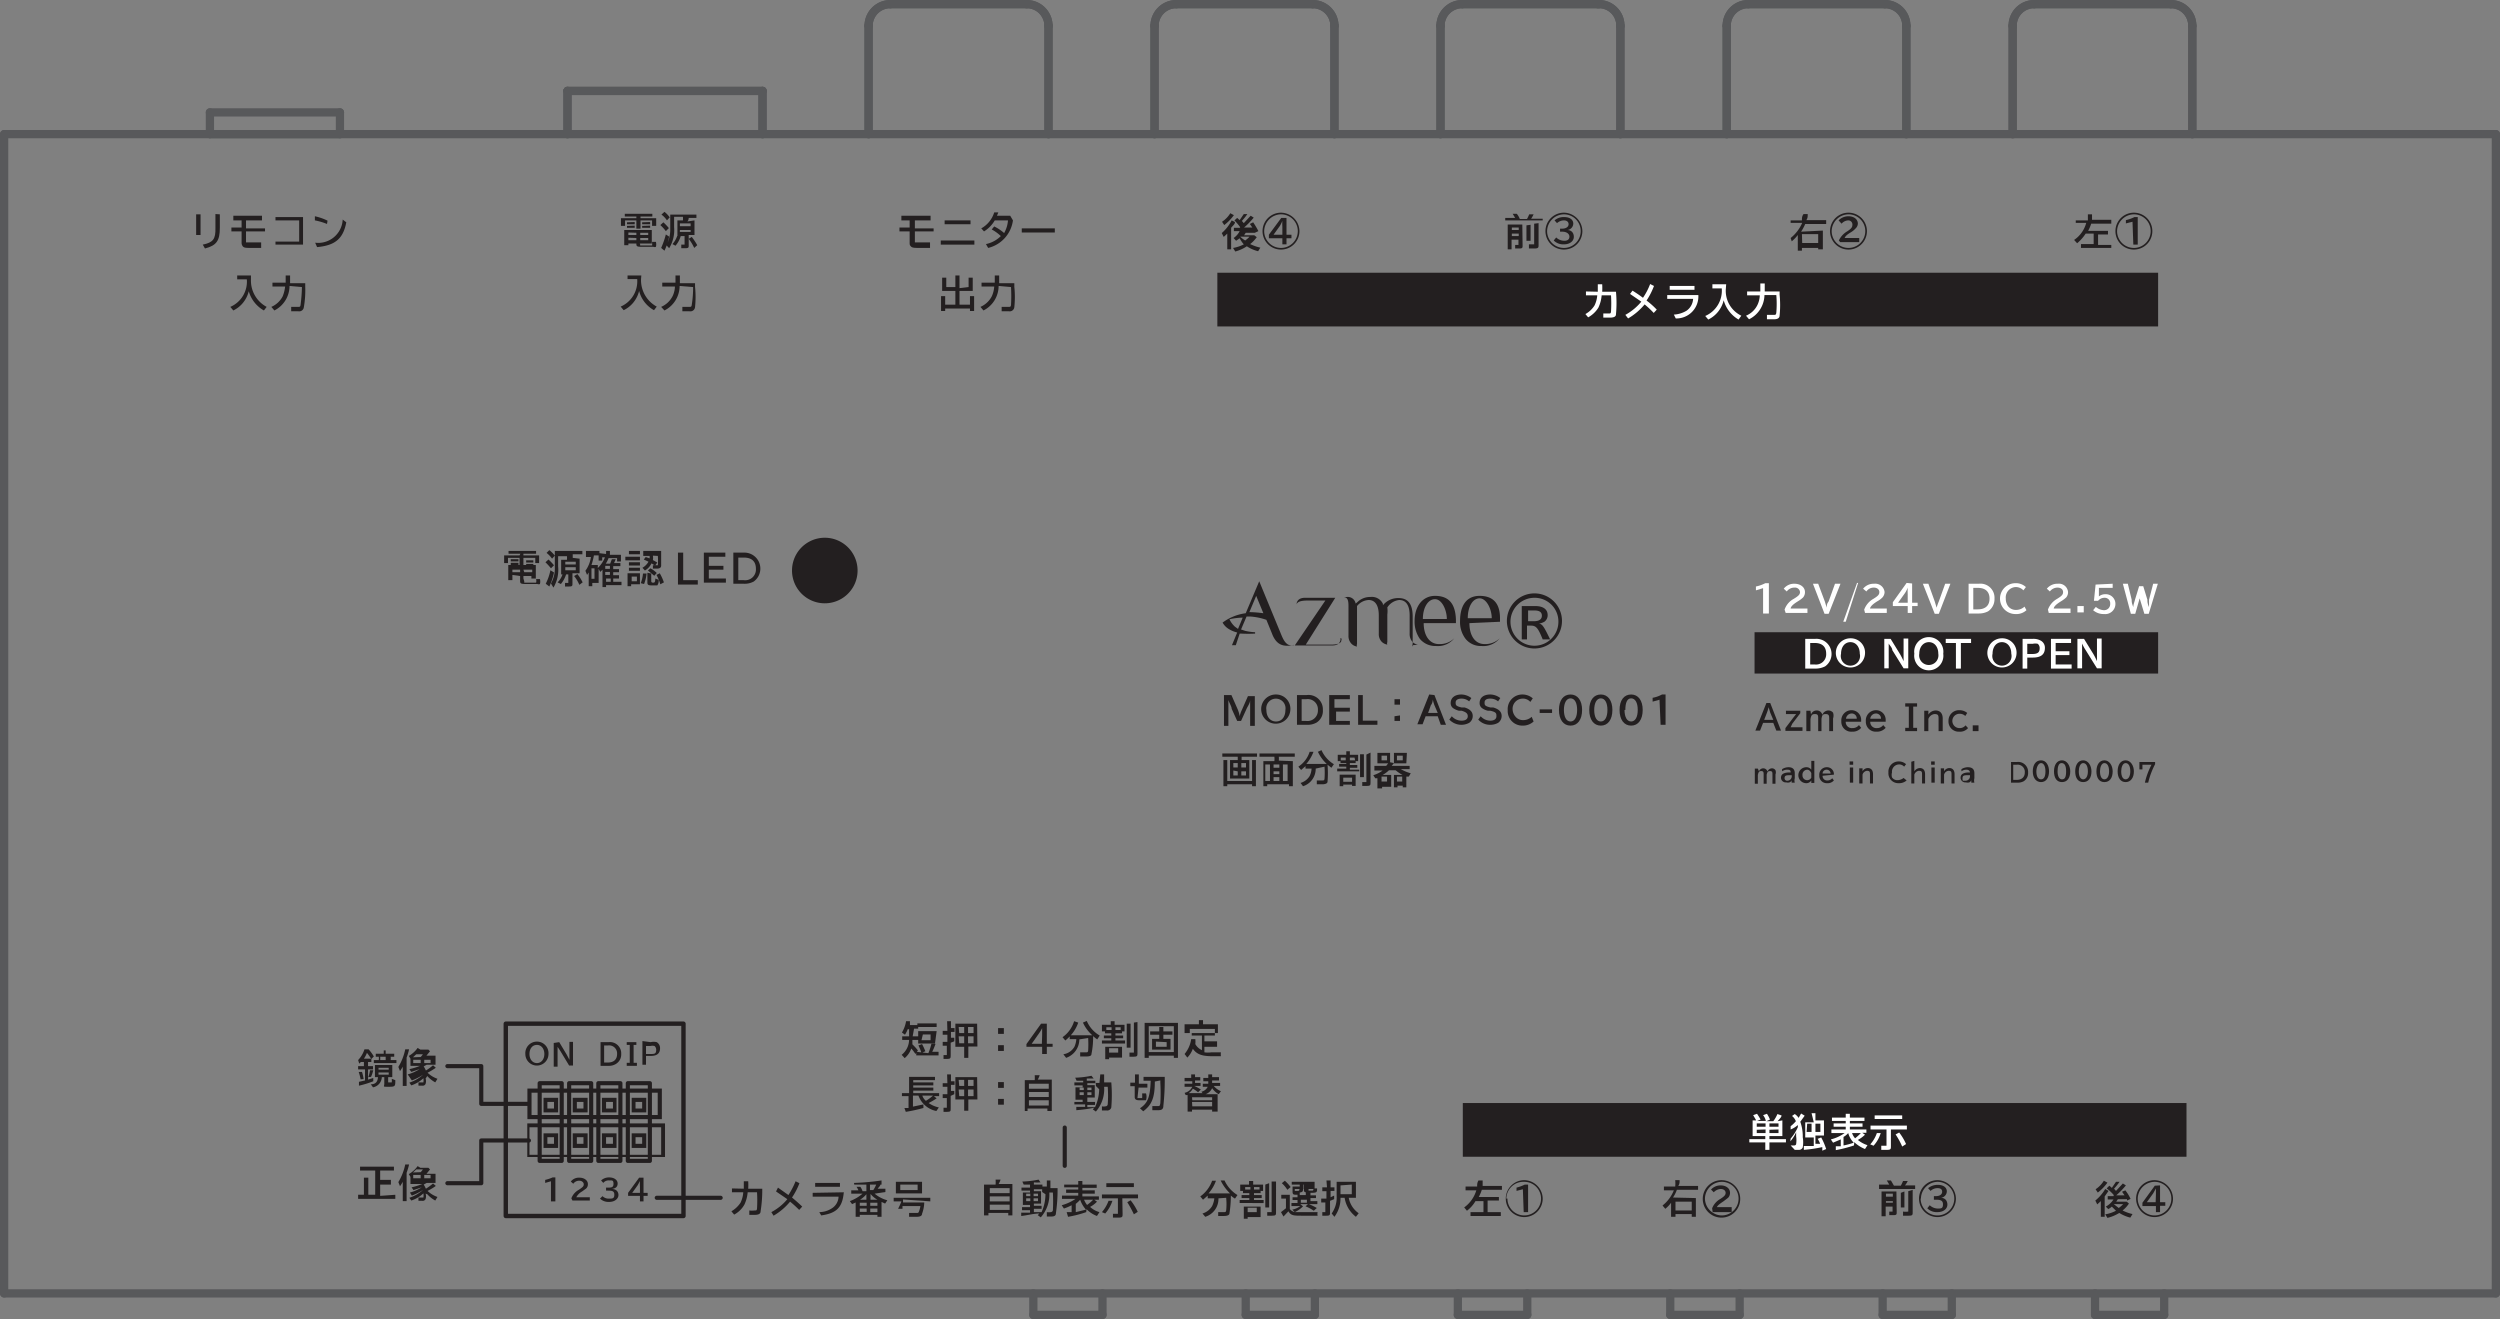<svg xmlns="http://www.w3.org/2000/svg" viewBox="0 0 90.75 47.88"><rect x="0" y="0" width="90.75" height="47.88" fill="#808080" stroke="none"/><defs><style>.cls-1,.cls-2,.cls-5,.cls-6,.cls-7,.cls-8{fill:none;}.cls-1,.cls-2{stroke:#58595b;stroke-width:0.3px;}.cls-1,.cls-2,.cls-5,.cls-7,.cls-8{stroke-linecap:round;stroke-linejoin:round;}.cls-2,.cls-8{fill-rule:evenodd;}.cls-3{fill:#231f20;}.cls-4{fill:#fff;}.cls-5,.cls-6,.cls-7,.cls-8{stroke:#231f20;}.cls-5,.cls-6,.cls-8{stroke-width:0.15px;}.cls-6{stroke-miterlimit:10;}.cls-7{stroke-width:0.16px;}</style></defs><g id="Layer_2" data-name="Layer 2"><g id="イラスト"><line class="cls-1" x1="73.06" y1="0.94" x2="73.06" y2="4.87"/><path class="cls-2" d="M73.84.15h0a.78.78,0,0,0-.78.79"/><line class="cls-1" x1="79.58" y1="0.94" x2="79.58" y2="4.87"/><line class="cls-1" x1="73.84" y1="0.15" x2="78.8" y2="0.15"/><path class="cls-2" d="M79.58.94h0A.78.78,0,0,0,78.8.15"/><line class="cls-1" x1="62.68" y1="0.94" x2="62.68" y2="4.87"/><path class="cls-2" d="M63.46.15h0a.78.78,0,0,0-.78.79"/><line class="cls-1" x1="69.2" y1="0.94" x2="69.2" y2="4.87"/><line class="cls-1" x1="63.46" y1="0.15" x2="68.42" y2="0.15"/><path class="cls-2" d="M69.2.94h0a.78.78,0,0,0-.78-.79"/><line class="cls-1" x1="52.29" y1="0.94" x2="52.29" y2="4.87"/><path class="cls-2" d="M53.08.15h0a.79.79,0,0,0-.79.79"/><line class="cls-1" x1="58.82" y1="0.94" x2="58.82" y2="4.87"/><line class="cls-1" x1="53.08" y1="0.15" x2="58.04" y2="0.15"/><path class="cls-2" d="M58.82.94h0A.78.78,0,0,0,58,.15"/><line class="cls-1" x1="41.91" y1="0.94" x2="41.91" y2="4.87"/><path class="cls-2" d="M42.7.15h0a.79.79,0,0,0-.79.79"/><line class="cls-1" x1="48.44" y1="0.94" x2="48.44" y2="4.87"/><line class="cls-1" x1="42.7" y1="0.15" x2="47.65" y2="0.15"/><path class="cls-2" d="M48.44.94h0a.79.79,0,0,0-.79-.79"/><line class="cls-1" x1="31.53" y1="0.94" x2="31.53" y2="4.87"/><path class="cls-2" d="M32.32.15h0a.79.79,0,0,0-.79.79"/><line class="cls-1" x1="38.06" y1="0.94" x2="38.06" y2="4.87"/><line class="cls-1" x1="32.32" y1="0.15" x2="37.27" y2="0.15"/><path class="cls-2" d="M38.06.94h0a.79.79,0,0,0-.79-.79"/><line class="cls-1" x1="20.6" y1="3.3" x2="20.6" y2="4.87"/><line class="cls-1" x1="20.6" y1="3.3" x2="27.68" y2="3.3"/><line class="cls-1" x1="27.68" y1="3.3" x2="27.68" y2="4.87"/><line class="cls-1" x1="73.06" y1="0.94" x2="73.06" y2="4.87"/><path class="cls-2" d="M73.84.15h0a.78.78,0,0,0-.78.79"/><line class="cls-1" x1="79.58" y1="0.94" x2="79.58" y2="4.87"/><line class="cls-1" x1="73.84" y1="0.15" x2="78.8" y2="0.15"/><path class="cls-2" d="M79.58.94A.78.78,0,0,0,78.8.15"/><line class="cls-1" x1="62.68" y1="0.94" x2="62.68" y2="4.87"/><path class="cls-2" d="M63.46.15h0a.78.78,0,0,0-.78.79"/><line class="cls-1" x1="69.2" y1="0.94" x2="69.2" y2="4.87"/><line class="cls-1" x1="63.46" y1="0.15" x2="68.42" y2="0.15"/><path class="cls-2" d="M69.2.94h0a.78.78,0,0,0-.78-.79"/><line class="cls-1" x1="52.29" y1="0.94" x2="52.29" y2="4.87"/><path class="cls-2" d="M53.08.15h0a.79.79,0,0,0-.79.79"/><line class="cls-1" x1="58.82" y1="0.94" x2="58.82" y2="4.87"/><line class="cls-1" x1="53.08" y1="0.15" x2="58.04" y2="0.15"/><path class="cls-2" d="M58.82.94A.78.78,0,0,0,58,.15"/><line class="cls-1" x1="41.91" y1="0.94" x2="41.91" y2="4.87"/><path class="cls-2" d="M42.7.15h0a.79.79,0,0,0-.79.79"/><line class="cls-1" x1="48.44" y1="0.94" x2="48.44" y2="4.87"/><line class="cls-1" x1="42.7" y1="0.15" x2="47.65" y2="0.15"/><path class="cls-2" d="M48.44.94h0a.79.79,0,0,0-.79-.79"/><line class="cls-1" x1="31.53" y1="0.94" x2="31.53" y2="4.87"/><path class="cls-2" d="M32.32.15h0a.79.79,0,0,0-.79.79"/><line class="cls-1" x1="38.06" y1="0.94" x2="38.06" y2="4.87"/><line class="cls-1" x1="32.32" y1="0.15" x2="37.27" y2="0.15"/><path class="cls-2" d="M38.06.94a.79.79,0,0,0-.79-.79"/><line class="cls-1" x1="20.6" y1="3.3" x2="27.68" y2="3.3"/><line class="cls-1" x1="78.56" y1="47.73" x2="76.05" y2="47.73"/><line class="cls-1" x1="70.85" y1="47.73" x2="68.34" y2="47.73"/><line class="cls-1" x1="63.15" y1="47.73" x2="60.63" y2="47.73"/><line class="cls-1" x1="55.44" y1="47.73" x2="52.92" y2="47.73"/><line class="cls-1" x1="47.73" y1="47.73" x2="45.22" y2="47.73"/><line class="cls-1" x1="40.02" y1="47.73" x2="37.51" y2="47.73"/><line class="cls-1" x1="27.68" y1="3.3" x2="27.68" y2="4.87"/><line class="cls-1" x1="20.6" y1="3.3" x2="20.6" y2="4.87"/><line class="cls-1" x1="76.05" y1="47.73" x2="76.05" y2="46.95"/><line class="cls-1" x1="78.56" y1="46.95" x2="78.56" y2="47.73"/><line class="cls-1" x1="70.85" y1="46.95" x2="70.85" y2="47.73"/><line class="cls-1" x1="68.34" y1="47.73" x2="68.34" y2="46.95"/><line class="cls-1" x1="63.15" y1="46.95" x2="63.15" y2="47.73"/><line class="cls-1" x1="60.63" y1="47.73" x2="60.63" y2="46.95"/><line class="cls-1" x1="55.44" y1="46.95" x2="55.44" y2="47.73"/><line class="cls-1" x1="52.92" y1="47.73" x2="52.92" y2="46.95"/><line class="cls-1" x1="47.73" y1="46.95" x2="47.73" y2="47.73"/><line class="cls-1" x1="45.22" y1="47.73" x2="45.22" y2="46.95"/><line class="cls-1" x1="40.02" y1="46.95" x2="40.02" y2="47.73"/><line class="cls-1" x1="37.51" y1="47.73" x2="37.51" y2="46.95"/><line class="cls-1" x1="90.6" y1="46.95" x2="90.6" y2="4.87"/><line class="cls-1" x1="0.15" y1="46.95" x2="90.6" y2="46.95"/><line class="cls-1" x1="0.15" y1="4.87" x2="0.15" y2="46.95"/><line class="cls-1" x1="90.6" y1="4.87" x2="0.15" y2="4.87"/><line class="cls-1" x1="12.34" y1="4.87" x2="7.62" y2="4.87"/><line class="cls-1" x1="7.62" y1="4.87" x2="7.62" y2="4.08"/><line class="cls-1" x1="7.62" y1="4.08" x2="12.34" y2="4.08"/><line class="cls-1" x1="12.34" y1="4.08" x2="12.34" y2="4.87"/><path class="cls-3" d="M52.09,21.63c-.44,0-.74.37-.74.91a1.09,1.09,0,0,0,.19.65.73.73,0,0,0,.59.26.76.76,0,0,0,.66-.28h0s0,0,0,0h0a.75.75,0,0,1-.56.21c-.33,0-.55-.3-.55-.76v0h1.17v-.13C52.83,21.9,52.58,21.63,52.09,21.63Zm.43.84h-.87v0c0-.42.19-.72.44-.72s.43.39.43.72Zm1.93.1v-.13c0-.54-.25-.81-.74-.81S53,22,53,22.54a1,1,0,0,0,.2.65.71.71,0,0,0,.58.26.76.76,0,0,0,.66-.28h0a0,0,0,0,0,0,0,0,0,0,0,0,0,0h0a.75.75,0,0,1-.55.21c-.34,0-.55-.3-.55-.76v0Zm-1.17-.13c0-.42.18-.72.43-.72s.44.39.44.72v0h-.87Zm-6.34,1c-.22,0-.32-.13-.43-.4l-.8-1.94a0,0,0,0,0,0,0l-.49,1.16a1.8,1.8,0,0,0-.84.34,0,0,0,0,0,0,0,.63.63,0,0,0,.22.23,1.07,1.07,0,0,0,.31.13l-.19.46a0,0,0,0,0,0,0h.14L45,23h.06a4.77,4.77,0,0,0,.5,0s0,0,0-.05a2,2,0,0,1-.36-.05l-.15-.05.2-.47h.14a2.24,2.24,0,0,1,.58.12l.2.49c.15.41.39.45.55.45h.19a0,0,0,0,0,0,0S47,23.41,46.94,23.41Zm-2-.61-.11-.08a.84.84,0,0,1-.2-.27,2.25,2.25,0,0,1,.48-.06Zm.4-.58.26-.62.26.63A4.28,4.28,0,0,0,45.35,22.22Zm3.35,1h0c0,.11-.18.15-.37.15h-.92l1.07-1.7a0,0,0,0,0,0,0h-1.1c-.17,0-.27.07-.3.19h0s0,.05,0,.06,0,0,0,0a0,0,0,0,0,0,0h0c0-.11.18-.15.38-.15h.66L47,23.43h0v0h1.37c.17,0,.26-.07.29-.2h0s0,0,0-.05S48.71,23.2,48.7,23.2Zm2.59.22h0l0,0a.11.11,0,0,1,0-.09v-1c0-.6-.3-.67-.52-.67a.71.71,0,0,0-.56.26l0,0,0-.05a.44.44,0,0,0-.45-.25.66.66,0,0,0-.48.19l-.06.05a.29.29,0,0,0-.32-.24h-.14l0,0a0,0,0,0,0,0,0c.21,0,.2.2.2.4v1a.4.4,0,0,0,.11.3h0l0,0a.35.35,0,0,0,.2.1l0,0a0,0,0,0,0,0,0h0l0,0a.11.11,0,0,1,0-.09V22h0a.58.58,0,0,1,.42-.22c.23,0,.37.18.37.56V23a.4.4,0,0,0,.11.3h0v0a.38.38,0,0,0,.2.1l0,0s0,0,0,0h0l0,0a.11.11,0,0,1,0-.09v-1a1.06,1.06,0,0,0,0-.26h0v0a.59.59,0,0,1,.43-.27c.24,0,.38.18.38.56V23a.44.44,0,0,0,.1.3h0v0a.35.35,0,0,0,.2.1l0,0A0,0,0,0,0,51.29,23.42Z"/><path class="cls-3" d="M55.73,22c.29,0,.45.12.45.33a.29.29,0,0,1-.12.24.66.66,0,0,1-.2.07h0c.13,0,.2.14.41.57H56c-.17-.42-.24-.5-.43-.5h-.14v.5h-.19V22Zm-.26.55h.21c.19,0,.29-.07.29-.2s-.09-.19-.27-.19h-.23Z"/><path class="cls-3" d="M55.7,23.54a1,1,0,1,1,1-1A1,1,0,0,1,55.7,23.54Zm0-1.84a.87.87,0,1,0,.87.87A.86.86,0,0,0,55.7,21.7Z"/><path class="cls-3" d="M44.7,25.23l.22.5A1.06,1.06,0,0,1,45,26h0a1.06,1.06,0,0,1,.08-.23l.22-.5h.25v1.08h-.17v-.55c0-.11,0-.31,0-.39h0c0,.11-.09.23-.13.32l-.2.44h-.14l-.2-.44c0-.08-.09-.22-.12-.32h0v.94h-.16V25.23Z"/><path class="cls-3" d="M46.84,25.77a.53.53,0,1,1-.52-.56A.52.52,0,0,1,46.84,25.77Zm-.87,0c0,.25.14.42.35.42s.34-.17.34-.42a.35.35,0,1,0-.69,0Z"/><path class="cls-3" d="M47.44,25.23a.52.52,0,0,1,.58.54.5.5,0,0,1-.23.46.66.66,0,0,1-.36.08h-.35V25.23Zm-.19.94h.16a.38.38,0,0,0,.43-.4.37.37,0,0,0-.42-.39h-.17Z"/><path class="cls-3" d="M49,25.23v.15h-.56v.31H49v.14h-.5v.34H49v.14h-.75V25.23Z"/><path class="cls-3" d="M49.47,25.23v.93H50v.15H49.3V25.23Z"/><path class="cls-3" d="M50.82,25.38v.2h-.2v-.2Zm0,.59v.2h-.2V26Z"/><path class="cls-3" d="M52.07,25.23l.42,1.08H52.3L52.19,26h-.44l-.11.29h-.19l.43-1.08Zm0,.37a1.43,1.43,0,0,1-.06-.21h0s0,.13-.07.21l-.1.28h.35Z"/><path class="cls-3" d="M52.7,26a.47.47,0,0,0,.36.16c.14,0,.22-.06.22-.16s-.06-.15-.22-.2l-.1,0a.68.68,0,0,1-.19-.08.22.22,0,0,1-.11-.2c0-.19.15-.31.39-.31a.61.61,0,0,1,.36.13l-.08.12a.42.42,0,0,0-.28-.1c-.13,0-.21.05-.21.14s0,.13.21.18l.11,0c.2.06.3.16.3.31a.3.3,0,0,1-.13.25.6.6,0,0,1-.72-.12Z"/><path class="cls-3" d="M53.75,26a.46.46,0,0,0,.35.16c.14,0,.22-.06.22-.16s0-.15-.22-.2l-.09,0a.57.57,0,0,1-.19-.08.22.22,0,0,1-.11-.2c0-.19.14-.31.39-.31a.61.61,0,0,1,.36.13l-.08.12a.43.43,0,0,0-.29-.1c-.13,0-.2.05-.2.14s0,.13.21.18l.1,0c.21.06.31.16.31.31a.3.3,0,0,1-.13.25.58.58,0,0,1-.28.07.57.57,0,0,1-.44-.19Z"/><path class="cls-3" d="M55.67,26.19a.57.57,0,0,1-.4.15.53.53,0,0,1-.54-.56.53.53,0,0,1,.53-.57.57.57,0,0,1,.38.14l-.09.13a.35.35,0,0,0-.29-.12.37.37,0,0,0-.35.42A.42.42,0,0,0,55,26a.35.35,0,0,0,.28.14.45.45,0,0,0,.32-.12Z"/><path class="cls-3" d="M56.34,25.75v.13h-.45v-.13Z"/><path class="cls-3" d="M57.43,25.77c0,.35-.16.57-.42.57s-.42-.22-.42-.57.16-.56.42-.56S57.43,25.43,57.43,25.77Zm-.66,0c0,.26.09.42.24.42s.24-.16.24-.42-.09-.42-.24-.42S56.77,25.52,56.77,25.77Z"/><path class="cls-3" d="M58.53,25.77c0,.35-.16.57-.42.57s-.42-.22-.42-.57.16-.56.42-.56S58.53,25.43,58.53,25.77Zm-.66,0c0,.26.09.42.24.42s.24-.16.24-.42-.09-.42-.24-.42S57.87,25.52,57.87,25.77Z"/><path class="cls-3" d="M59.63,25.77c0,.35-.16.57-.42.57s-.42-.22-.42-.57.16-.56.42-.56S59.63,25.43,59.63,25.77Zm-.66,0c0,.26.09.42.24.42s.24-.16.24-.42-.09-.42-.24-.42S59,25.52,59,25.77Z"/><path class="cls-3" d="M60.24,25.4l-.25.07,0-.14a1.11,1.11,0,0,0,.34-.12h.13v1.1h-.18Z"/><path class="cls-3" d="M44.93,27.47h-.56v-.12h1.26v.12h-.56v.12h.28v.67h-.7v-.67h.28Zm.52.88v-.76h.14v.95h-.14v-.07h-.9v.07h-.14v-.95h.14v.76Zm-.68-.65v.16h.16V27.7Zm0,.27v.18h.16V28Zm.29-.11h.17V27.7h-.17Zm0,.29h.17V28h-.17Z"/><path class="cls-3" d="M46.93,27.63v.91h-.14v-.07H46v.07h-.14v-.91h.4a.75.75,0,0,0,0-.16h-.54v-.12H47v.12h-.58a.58.58,0,0,1,0,.14v0Zm-1,.12v.6h.17v-.6Zm.3.12h.21v-.12h-.21Zm0,.23h.21V28h-.21Zm0,.25h.21v-.14h-.21Zm.34,0h.17v-.6h-.17Z"/><path class="cls-3" d="M47.76,27.9a.66.66,0,0,1-.46.64l-.09-.12a.57.57,0,0,0,.33-.25.67.67,0,0,0,.07-.27h-.22v-.09l-.16.14-.1-.12a1,1,0,0,0,.41-.54l.14,0a1.5,1.5,0,0,1-.26.44h.74a1.43,1.43,0,0,1-.32-.44l.13-.06a1.12,1.12,0,0,0,.45.51l-.09.13-.14-.11h0v0a3.74,3.74,0,0,1,0,.61c0,.07-.08.1-.2.1h-.19l0-.14.19,0c.07,0,.08,0,.09-.06a3.16,3.16,0,0,0,0-.44Z"/><path class="cls-3" d="M49.3,27.4v.23h-.09v.07H49v.07h.27v.1H49v.07h.34V28h-.8v-.1h.33v-.07h-.26v-.1h.26V27.7h-.21v-.07h-.1V27.4h.31v-.13H49v.13Zm-.09,1.13h-.13v-.05h-.32v.06h-.13v-.42h.58Zm-.54-.93h.18v-.1h-.18Zm.09.78h.32v-.15h-.32Zm.41-.88H49v.1h.19Zm.34-.12v.83h-.14v-.83Zm.24-.06V28.4c0,.1,0,.13-.15.13h-.15l0-.14h.15s0,0,0,0v-1Z"/><path class="cls-3" d="M50.6,27.7l-.08.1h.65v.12h-.32a1.5,1.5,0,0,0,.36.15l-.07.12-.09,0v.39h-.13v-.06h-.19v.06H50.6v-.45h.31a1.56,1.56,0,0,1-.25-.17h-.24a1.06,1.06,0,0,1-.23.17h.31v.43h-.13v0h-.2v.06H50v-.37l-.08,0-.07-.11a1.08,1.08,0,0,0,.34-.17h-.3V27.8h.43l.07-.09H50v-.38h.46v.34Zm-.45-.1h.2v-.17h-.2Zm0,.77h.2v-.18h-.2Zm.9-.66H50.6v-.38h.47Zm-.34.66h.19v-.18h-.19Zm0-.77h.21v-.17h-.21Z"/><path class="cls-3" d="M63.85,28a.17.17,0,0,1,.15-.11.16.16,0,0,1,.16.12.18.18,0,0,1,.16-.12.15.15,0,0,1,.13.07.21.21,0,0,1,0,.15v.34h-.11v-.33c0-.08,0-.13-.09-.13s-.1.06-.12.13v.33h-.11v-.33c0-.08,0-.13-.09-.13s-.1.06-.12.14v.32h-.11v-.55h.11Z"/><path class="cls-3" d="M65,28.05c0-.07,0-.11-.13-.11a.3.3,0,0,0-.18.06l0-.08a.45.45,0,0,1,.23-.07c.15,0,.23.07.23.22v.18a.31.31,0,0,0,0,.16h-.11a.17.17,0,0,1,0-.09h0a.15.15,0,0,1-.08.08.21.21,0,0,1-.12,0,.17.17,0,0,1-.19-.17c0-.13.11-.19.31-.19H65Zm0,.09c-.15,0-.22,0-.22.11a.09.09,0,0,0,.1.09.16.16,0,0,0,.16-.15v-.05Z"/><path class="cls-3" d="M65.86,27.62v.8h-.11v-.09a.21.21,0,0,1-.18.1.29.29,0,0,1,0-.58.21.21,0,0,1,.18.09v-.32Zm-.11.44q-.06-.12-.15-.12a.18.18,0,0,0-.17.2.17.17,0,0,0,.32.09Z"/><path class="cls-3" d="M66.16,28.16a.16.16,0,0,0,.17.17.22.22,0,0,0,.18-.08l.06.08a.3.3,0,0,1-.25.1.27.27,0,0,1-.28-.29.27.27,0,0,1,.27-.29.25.25,0,0,1,.26.27v0Zm.29-.08a.14.14,0,0,0-.14-.14.14.14,0,0,0-.15.14Z"/><path class="cls-3" d="M67.27,27.64v.12h-.13v-.12Zm0,.22v.55h-.12v-.55Z"/><path class="cls-3" d="M67.61,28a.22.22,0,0,1,.19-.12c.12,0,.19.08.19.22v.34h-.11v-.32c0-.09,0-.14-.11-.14a.19.19,0,0,0-.16.14v.32h-.12v-.55h.12Z"/><path class="cls-3" d="M69.21,28.33a.41.41,0,0,1-.29.1.36.36,0,0,1-.37-.39.37.37,0,0,1,.37-.4.39.39,0,0,1,.27.1l-.07.09a.24.24,0,0,0-.2-.08.26.26,0,0,0-.24.29.32.32,0,0,0,0,.18.23.23,0,0,0,.19.1.36.36,0,0,0,.23-.08Z"/><path class="cls-3" d="M69.49,27.62V28a.25.25,0,0,1,.2-.12c.12,0,.19.08.19.22v.34h-.11v-.32c0-.09,0-.14-.12-.14a.2.2,0,0,0-.16.14v.32h-.11v-.79Z"/><path class="cls-3" d="M70.23,27.64v.12H70.1v-.12Zm0,.22v.55h-.12v-.55Z"/><path class="cls-3" d="M70.57,28a.22.22,0,0,1,.19-.12c.12,0,.19.08.19.22v.34h-.11v-.32c0-.09,0-.14-.11-.14a.19.19,0,0,0-.16.14v.32h-.12v-.55h.12Z"/><path class="cls-3" d="M71.51,28.05c0-.07-.05-.11-.13-.11a.28.28,0,0,0-.18.06l0-.08a.45.45,0,0,1,.23-.07c.16,0,.24.07.24.22v.18a.32.32,0,0,0,0,.16h-.11a.41.41,0,0,1,0-.09h0a.18.18,0,0,1-.07.08.25.25,0,0,1-.13,0,.17.17,0,0,1-.19-.17c0-.13.11-.19.31-.19h.08Zm-.05.09c-.15,0-.22,0-.22.11s0,.09.11.09a.16.16,0,0,0,.16-.15v-.05Z"/><path class="cls-3" d="M64.26,25.52l.39,1h-.17l-.11-.28H64l-.11.28h-.17l.4-1Zm0,.35-.06-.2h0a1.36,1.36,0,0,1-.06.2l-.1.26h.33Z"/><path class="cls-3" d="M65.35,25.8v.09l-.29.38L65,26.4h.43v.13h-.62v-.1l.28-.37.11-.14h-.37V25.8Z"/><path class="cls-3" d="M65.74,25.94a.21.21,0,0,1,.2-.15.2.2,0,0,1,.21.16.24.24,0,0,1,.21-.16.22.22,0,0,1,.18.08.33.33,0,0,1,0,.21v.46h-.14V26.1c0-.11,0-.18-.13-.18s-.13.08-.15.17v.45H66v-.45c0-.11,0-.17-.12-.17s-.14.07-.16.19v.43h-.15V25.8h.15Z"/><path class="cls-3" d="M67,26.2a.22.22,0,0,0,.24.23.29.29,0,0,0,.24-.11l.08.1a.4.4,0,0,1-.33.14.36.36,0,0,1-.39-.38.37.37,0,0,1,.37-.4.35.35,0,0,1,.35.37v.05Zm.4-.11a.18.18,0,0,0-.19-.19.21.21,0,0,0-.2.19Z"/><path class="cls-3" d="M67.89,26.2a.22.22,0,0,0,.24.23.27.27,0,0,0,.23-.11l.09.1a.42.42,0,0,1-.34.14.36.36,0,0,1-.38-.38.37.37,0,0,1,.37-.4.35.35,0,0,1,.35.37v.05Zm.39-.11a.18.18,0,0,0-.19-.19.21.21,0,0,0-.2.19Z"/><path class="cls-3" d="M69.59,25.53v.12h-.14v.77h.14v.12h-.43v-.12h.13v-.77h-.13v-.12Z"/><path class="cls-3" d="M70,25.94a.32.32,0,0,1,.26-.15c.17,0,.26.11.26.29v.46h-.15v-.43c0-.13,0-.19-.15-.19a.27.27,0,0,0-.22.18v.44h-.15V25.8H70Z"/><path class="cls-3" d="M71.44,26.43a.38.38,0,0,1-.32.13.37.37,0,0,1-.39-.39.38.38,0,0,1,.39-.39.44.44,0,0,1,.29.1l-.07.11a.29.29,0,0,0-.21-.08.26.26,0,0,0,0,.52.27.27,0,0,0,.22-.1Z"/><path class="cls-3" d="M71.82,26.33v.21h-.21v-.21Z"/><path class="cls-3" d="M73.22,27.66a.36.36,0,0,1,.4.38.35.35,0,0,1-.16.32.47.47,0,0,1-.25.05H73v-.75Zm-.14.65h.12c.19,0,.3-.1.3-.27a.26.26,0,0,0-.3-.28h-.12Z"/><path class="cls-3" d="M74.38,28c0,.24-.11.39-.29.39s-.3-.15-.3-.39.11-.4.3-.4S74.38,27.79,74.38,28Zm-.46,0c0,.18.06.29.17.29s.16-.11.16-.29-.06-.3-.16-.3S73.92,27.86,73.92,28Z"/><path class="cls-3" d="M75.15,28c0,.24-.11.39-.3.39s-.29-.15-.29-.39.11-.4.29-.4S75.15,27.79,75.15,28Zm-.46,0c0,.18.06.29.16.29S75,28.22,75,28s-.06-.3-.17-.3S74.69,27.86,74.69,28Z"/><path class="cls-3" d="M75.92,28c0,.24-.11.39-.3.39s-.29-.15-.29-.39.11-.4.29-.4S75.92,27.79,75.92,28Zm-.46,0c0,.18.06.29.16.29s.17-.11.17-.29-.06-.3-.17-.3S75.46,27.86,75.46,28Z"/><path class="cls-3" d="M76.69,28c0,.24-.11.39-.3.39s-.29-.15-.29-.39.11-.4.29-.4S76.69,27.79,76.69,28Zm-.46,0c0,.18.06.29.16.29s.17-.11.17-.29-.06-.3-.17-.3S76.23,27.86,76.23,28Z"/><path class="cls-3" d="M77.46,28c0,.24-.12.39-.3.39s-.29-.15-.29-.39.11-.4.29-.4S77.46,27.79,77.46,28ZM77,28c0,.18.06.29.16.29s.17-.11.17-.29-.06-.3-.17-.3S77,27.86,77,28Z"/><path class="cls-3" d="M78.23,27.66v.08a2.87,2.87,0,0,0-.25.67h-.12a2.61,2.61,0,0,1,.24-.65h-.33v.17h-.11v-.27Z"/><rect class="cls-3" x="63.69" y="22.95" width="14.65" height="1.5"/><path class="cls-4" d="M64,21.35l-.26.08,0-.14a1.31,1.31,0,0,0,.34-.12h.13v1.1H64Z"/><path class="cls-4" d="M64.78,22.13a.7.7,0,0,1,.33-.39l0,0c.18-.11.23-.16.23-.25a.18.18,0,0,0-.2-.16.34.34,0,0,0-.28.14l-.11-.1a.47.47,0,0,1,.39-.18c.22,0,.38.13.38.3a.29.29,0,0,1-.07.2,1.13,1.13,0,0,1-.19.14h0l0,0c-.16.1-.25.18-.26.26h.61v.16h-.79Z"/><path class="cls-4" d="M66,21.19l.24.64.07.23h0c0-.06,0-.15.07-.23l.23-.64h.2l-.43,1.09h-.15l-.42-1.09Z"/><path class="cls-4" d="M67.45,21.16,67,22.57l-.09,0,.5-1.41Z"/><path class="cls-4" d="M67.67,22.13a.74.74,0,0,1,.33-.39l0,0c.18-.11.22-.16.22-.25s-.08-.16-.2-.16a.32.32,0,0,0-.27.14l-.12-.1a.49.49,0,0,1,.4-.18.34.34,0,0,1,.38.3.3.3,0,0,1-.08.2.8.8,0,0,1-.19.14h0l0,0c-.16.1-.24.18-.26.26h.61v.16h-.79Z"/><path class="cls-4" d="M69.41,21.18v.7h.2V22h-.2v.25h-.16V22h-.54v-.14l.5-.7Zm-.16.39a2.18,2.18,0,0,1,0-.24h0a.92.92,0,0,1-.1.2l-.25.35h.35Z"/><path class="cls-4" d="M70,21.19l.23.64.07.23h0a1.6,1.6,0,0,1,.08-.23l.23-.64h.19l-.42,1.09h-.15l-.43-1.09Z"/><path class="cls-4" d="M71.83,21.19a.51.51,0,0,1,.57.54.53.53,0,0,1-.23.46.72.72,0,0,1-.35.08h-.36V21.19Zm-.2.93h.16c.28,0,.43-.14.43-.39s-.15-.39-.42-.39h-.17Z"/><path class="cls-4" d="M73.56,22.15a.54.54,0,0,1-.4.14.56.56,0,0,1,0-1.12.53.53,0,0,1,.38.14l-.09.12a.38.38,0,0,0-.29-.12.38.38,0,0,0-.35.42.46.46,0,0,0,.08.27.35.35,0,0,0,.28.14.45.45,0,0,0,.32-.12Z"/><path class="cls-4" d="M74.34,22.13a.74.74,0,0,1,.33-.39l0,0c.18-.11.22-.16.22-.25s-.08-.16-.2-.16a.35.35,0,0,0-.28.14l-.11-.1a.49.49,0,0,1,.4-.18.33.33,0,0,1,.37.3.29.29,0,0,1-.07.2,1.13,1.13,0,0,1-.19.14h0l0,0c-.16.1-.25.18-.26.26h.61v.16h-.79Z"/><path class="cls-4" d="M75.64,22v.23h-.23V22Z"/><path class="cls-4" d="M76.69,21.19v.15h-.5l0,.31h0a.36.36,0,0,1,.23-.08.35.35,0,0,1,.37.35.37.37,0,0,1-.41.37.58.58,0,0,1-.4-.14l.1-.12a.47.47,0,0,0,.29.12.22.22,0,0,0,.23-.23.2.2,0,0,0-.22-.22.3.3,0,0,0-.22.11l-.15,0,.06-.59Z"/><path class="cls-4" d="M78,22.28h-.16l-.17-.56,0-.23h0a.8.8,0,0,1,0,.23l-.16.56h-.16l-.29-1.09h.18l.14.58c0,.07,0,.12.06.27h0c0-.11.05-.21.06-.27l.15-.49h.15l.15.49c0,.07,0,.13.06.27h0c0-.1,0-.21,0-.27l.15-.58h.17Z"/><path class="cls-4" d="M65.9,23.19a.55.55,0,0,1,.35,1,.77.77,0,0,1-.36.08h-.36V23.19Zm-.19.93h.16a.37.37,0,0,0,.42-.39c0-.25-.14-.39-.42-.39h-.16Z"/><path class="cls-4" d="M67.7,23.73a.53.53,0,1,1-.53-.56A.52.52,0,0,1,67.7,23.73Zm-.87,0a.35.35,0,1,0,.68,0c0-.25-.14-.42-.34-.42S66.83,23.48,66.83,23.73Z"/><path class="cls-4" d="M68.63,23.19l.35.57h0a2.67,2.67,0,0,1,.12.24h0c0-.09,0-.26,0-.36v-.46h.17v1.08h-.17l-.41-.66c0-.09-.11-.19-.13-.24h0c0,.09,0,.23,0,.38v.52h-.16V23.19Z"/><path class="cls-4" d="M70.54,23.73a.53.53,0,1,1-1.05,0,.53.53,0,1,1,1.05,0Zm-.87,0a.35.35,0,1,0,.69,0c0-.25-.14-.42-.34-.42S69.67,23.48,69.67,23.73Z"/><path class="cls-4" d="M71.55,23.19v.15h-.37v.93H71v-.93h-.37v-.15Z"/><path class="cls-4" d="M73.2,23.73a.53.53,0,1,1-.53-.56A.52.52,0,0,1,73.2,23.73Zm-.87,0a.35.35,0,1,0,.68,0c0-.25-.14-.42-.34-.42S72.33,23.48,72.33,23.73Z"/><path class="cls-4" d="M73.8,23.19a.54.54,0,0,1,.27.06.29.29,0,0,1,.16.27c0,.24-.15.35-.44.35h-.2v.4h-.17V23.19Zm-.21.55h.18c.2,0,.27-.06.27-.21a.2.2,0,0,0-.07-.16.4.4,0,0,0-.18,0h-.2Z"/><path class="cls-4" d="M75.18,23.19v.15h-.56v.3h.5v.14h-.5v.34h.58v.15h-.75V23.19Z"/><path class="cls-4" d="M75.65,23.19l.35.57h0a2.67,2.67,0,0,1,.12.24h0c0-.09,0-.26,0-.36v-.46h.17v1.08h-.17l-.41-.66a1.51,1.51,0,0,1-.13-.24h0c0,.09,0,.23,0,.38v.52h-.17V23.19Z"/><path class="cls-3" d="M23.1,7.86h-.42v-.1h1v.1h-.43v.06h.57V8.2h-.15V8h-.42v.3H23.1V8h-.41V8.2h-.15V7.92h.56Zm.14,1a.06.06,0,0,0,0,.05h.19c.17,0,.23,0,.24,0s0-.05,0-.13l.14,0a.37.37,0,0,1,0,.18.11.11,0,0,1-.09,0h-.3c-.29,0-.32,0-.32-.11V8.84h-.29V8.9h-.15V8.35h1v.49h-.44Zm-.2-.8v.08h-.28V8.07Zm0,.13v.08h-.28V8.2Zm-.23.25v.09h.29V8.45Zm0,.19v.09h.29V8.64Zm.43-.1h.29V8.45h-.29Zm0,.19h.29V8.64h-.29Zm.36-.66v.08h-.29V8.07Zm0,.13v.08h-.29V8.2Z"/><path class="cls-3" d="M24.17,8.39a1.54,1.54,0,0,0-.2-.22l.11-.1a2,2,0,0,1,.2.21ZM24,9a3.07,3.07,0,0,0,.17-.49l.12.08a2.14,2.14,0,0,1-.17.51ZM24.21,8a.79.79,0,0,0-.2-.21l.11-.1a.89.89,0,0,1,.19.2Zm1,0v.53H25v.37c0,.08,0,.11-.12.11h-.15l0-.13h.12s0,0,0,0V8.57h-.26V8h.2a.65.65,0,0,0,0-.13h-.32v.37a1.25,1.25,0,0,1-.18.77l-.1-.11a1.19,1.19,0,0,0,.14-.59V7.79h.95v.12H25s0,.09-.05.13Zm-.8.86a.82.82,0,0,0,.17-.29l.13,0a.91.91,0,0,1-.19.35Zm.27-.75v.1h.39v-.1Zm0,.31h.39V8.35h-.39ZM25.2,9A1.65,1.65,0,0,0,25,8.67l.11-.07a2.23,2.23,0,0,1,.2.3Z"/><path class="cls-3" d="M23.27,10.13a1.09,1.09,0,0,0,.57,1l-.1.13a1.11,1.11,0,0,1-.54-.7v0a1.05,1.05,0,0,1-.56.7l-.11-.13a1,1,0,0,0,.6-1h-.35V10h.5Z"/><path class="cls-3" d="M24.67,10.38a1,1,0,0,1-.55.89L24,11.14a.84.84,0,0,0,.41-.38.86.86,0,0,0,.09-.36v0h-.46v-.14h.48V10h.16l0,.28h.55v.13a3.54,3.54,0,0,1,0,.74.17.17,0,0,1-.2.15l-.26,0,0-.16.24,0c.07,0,.09,0,.1-.07a4,4,0,0,0,.05-.65Z"/><path class="cls-3" d="M7.28,7.78v.75H7.12V7.78Zm.7,0v.49c0,.47-.12.64-.54.75l-.08-.14c.38-.08.47-.2.46-.61V7.77Z"/><path class="cls-3" d="M9.51,7.83V8H8.93v.29h.69V8.4H8.93v.34s0,0,0,.06l.23,0h.32V9H9.18c-.24,0-.31,0-.36-.05a.2.2,0,0,1-.05-.14V8.4H8.4V8.26h.37V8h-.3V7.83Z"/><path class="cls-3" d="M11,7.88v1H10V8.77h.86V8H10V7.88Z"/><path class="cls-3" d="M11.87,8.13A2.28,2.28,0,0,0,11.43,8l0-.15a2,2,0,0,1,.46.16Zm-.43.68a.89.89,0,0,0,1-.84l.13.1c-.11.59-.4.84-1.06.9Z"/><path class="cls-3" d="M9.11,10.14a1.08,1.08,0,0,0,.57,1l-.1.13a1.16,1.16,0,0,1-.55-.7v0a1.05,1.05,0,0,1-.56.7l-.11-.13a1,1,0,0,0,.6-1H8.61V10h.5Z"/><path class="cls-3" d="M10.51,10.38a1,1,0,0,1-.55.89l-.11-.13a.84.84,0,0,0,.41-.38,1.34,1.34,0,0,0,.09-.36v0H9.89v-.14h.48V10h.16l0,.28h.55v.13a3.54,3.54,0,0,1-.05.74.17.17,0,0,1-.2.15l-.26,0,0-.16.24,0c.07,0,.09,0,.1-.07a5.71,5.71,0,0,0,.05-.65Z"/><path class="cls-3" d="M18.89,20.1h-.43V20h1v.1H19v.06h.57v.28h-.14v-.19H19v.3h-.14v-.3h-.42v.19h-.14v-.28h.56Zm.14,1s0,0,0,.05h.19c.16,0,.22,0,.24,0a.24.24,0,0,0,0-.13l.14,0a.37.37,0,0,1,0,.18.11.11,0,0,1-.09,0H19.2c-.28,0-.32,0-.32-.11v-.09H18.6v.06h-.15v-.55h1v.49H19Zm-.21-.8v.08h-.28v-.08Zm0,.13v.08h-.28v-.08Zm-.22.25v.09h.28v-.09Zm0,.19V21h.28v-.09Zm.43-.1h.29v-.09H19ZM19,21h.29v-.09H19Zm.36-.66v.08H19.1v-.08Zm0,.13v.08H19.1v-.08Z"/><path class="cls-3" d="M20,20.63a2.53,2.53,0,0,0-.2-.22l.11-.1a2,2,0,0,1,.2.21Zm-.19.56a1.87,1.87,0,0,0,.17-.49l.13.08a2.14,2.14,0,0,1-.17.51Zm.23-.91a1,1,0,0,0-.2-.21l.1-.1a1,1,0,0,1,.2.2Zm1,0v.53h-.26v.37c0,.08,0,.11-.12.11h-.15l0-.13h.12s0,0,0,0v-.31h-.26v-.53h.21a.61.61,0,0,0,0-.13h-.32v.37a1.26,1.26,0,0,1-.17.77L20,21.18a1.09,1.09,0,0,0,.14-.59V20h1v.12h-.35l0,.13Zm-.8.86a.71.71,0,0,0,.18-.29l.13,0a1.06,1.06,0,0,1-.19.35Zm.28-.75v.1h.38v-.1Zm0,.31h.38v-.11h-.38Zm.51.53a1.29,1.29,0,0,0-.19-.32l.12-.07a1.53,1.53,0,0,1,.19.3Z"/><path class="cls-3" d="M22,20.11A.66.66,0,0,0,22,20h.14c0,.07,0,.09,0,.14h.4v.24H22.4v-.12h-.31a.93.93,0,0,1-.1.2h.16l.06-.16.14,0-.06.14h.23v.11h-.26v.11h.21v.11h-.21v.11h.21V21h-.21v.12h.3v.12H22v.07h-.13v-.63l-.08.08-.06-.11v.51h-.23v.12h-.13v-.5l-.06.09-.06-.15a1.11,1.11,0,0,0,.2-.5v0h-.18V20h.49v.08Zm-.14.12v.12h-.13v-.19h-.17a2.58,2.58,0,0,1-.09.35h.23v.11a1.11,1.11,0,0,0,.26-.39Zm-.39.78h.11v-.38h-.11Zm.5-.47v.11h.17v-.11Zm0,.22v.11h.17v-.11ZM22,21v.12h.17V21Z"/><path class="cls-3" d="M23.23,20.21v.13H22.7v-.13Zm0,1h-.32v.07h-.13v-.47h.45Zm0-1.21v.12h-.4V20Zm0,.41v.12h-.4v-.12Zm0,.2v.11h-.4v-.11Zm-.3.49h.19v-.17h-.19Zm.33.07a1.28,1.28,0,0,0,.08-.35l.13,0a1.41,1.41,0,0,1-.09.38Zm.44-1a.45.45,0,0,1,0,.16l.16.09-.08.11-.13-.08a.6.6,0,0,1-.24.26l-.09-.1a.58.58,0,0,0,.22-.22l-.17-.08.07-.09.14.05h0a.25.25,0,0,0,0-.09h-.23V20H24c0,.25,0,.45,0,.53s-.06.11-.15.11l-.15,0,0-.12h.12s0,0,.06,0a2.44,2.44,0,0,0,0-.34Zm-.06.65v.28s0,.05.06.05.08,0,.09-.15l.12.05a.3.3,0,0,1-.05.2s-.07,0-.18,0-.18,0-.18-.1v-.36Zm.11.08-.23-.19.09-.08a.91.91,0,0,1,.23.17Zm.22.31a1.63,1.63,0,0,0-.14-.34l.12-.06a2,2,0,0,1,.15.33Z"/><path class="cls-3" d="M24.8,20.06v1h.53v.16h-.72V20.06Z"/><path class="cls-3" d="M26.33,20.06v.15h-.6v.33h.53v.14h-.53V21h.62v.15h-.8V20.06Z"/><path class="cls-3" d="M27,20.06a.58.58,0,0,1,.36,1.05.7.7,0,0,1-.37.08h-.37V20.06Zm-.2,1H27a.39.39,0,0,0,.44-.41c0-.27-.15-.41-.44-.41H26.8Z"/><path class="cls-3" d="M19.91,38.26a.42.42,0,1,1-.84,0,.42.42,0,0,1,.42-.45A.42.42,0,0,1,19.91,38.26Zm-.69,0c0,.19.11.33.27.33s.27-.14.27-.33-.11-.33-.27-.33S19.22,38.06,19.22,38.26Z"/><path class="cls-3" d="M20.3,37.83l.27.45h0l.1.19h0v-.65h.13v.86h-.14l-.32-.53L20.24,38h0c0,.07,0,.18,0,.3v.42h-.14v-.86Z"/><path class="cls-3" d="M20,42.88l-.21.06,0-.11a1.42,1.42,0,0,0,.27-.09h.1v.87H20Z"/><path class="cls-3" d="M20.74,43.5a.59.59,0,0,1,.27-.31h0c.15-.1.18-.13.18-.2s-.07-.13-.16-.13a.26.26,0,0,0-.22.11l-.09-.08a.37.37,0,0,1,.32-.14c.17,0,.3.1.3.23a.21.21,0,0,1-.06.16l-.15.11,0,0,0,0a.51.51,0,0,0-.21.21h.49v.12h-.63Z"/><path class="cls-3" d="M22.06,43.11c.13,0,.21,0,.21-.14s-.06-.12-.16-.12a.24.24,0,0,0-.21.09l-.08-.09a.42.42,0,0,1,.29-.11c.18,0,.31.09.31.22s-.08.18-.21.2h0c.15,0,.24.09.24.22s-.13.25-.34.25a.45.45,0,0,1-.33-.12l.09-.09a.32.32,0,0,0,.24.09c.12,0,.19,0,.19-.14s-.08-.15-.25-.15H22v-.11Z"/><path class="cls-3" d="M23.36,42.75v.55h.15v.11h-.15v.2h-.13v-.2H22.8V43.3l.4-.55Zm-.13.31a1.28,1.28,0,0,1,0-.19h0l-.08.15-.2.28h.28Z"/><path class="cls-3" d="M22.09,37.83a.41.41,0,0,1,.46.43.4.4,0,0,1-.19.36.49.49,0,0,1-.28.07H21.8v-.86Zm-.16.74h.13c.22,0,.34-.11.34-.31a.29.29,0,0,0-.33-.31h-.14Z"/><path class="cls-3" d="M23.1,37.83v.1H23v.65h.12v.11h-.37v-.11h.11v-.65h-.11v-.1Z"/><path class="cls-3" d="M23.62,37.83a.48.48,0,0,1,.22,0,.25.25,0,0,1,.12.22c0,.19-.11.28-.34.28h-.17v.32h-.13v-.86Zm-.17.43h.15c.16,0,.22,0,.22-.16a.18.18,0,0,0-.06-.13.31.31,0,0,0-.15,0h-.16Z"/><path class="cls-3" d="M44.23,43.5a.68.68,0,0,1-.48.67l-.1-.12a.61.61,0,0,0,.35-.27.85.85,0,0,0,.08-.28h-.24v-.1l-.17.15-.1-.12a1.18,1.18,0,0,0,.43-.57l.14,0a1.43,1.43,0,0,1-.27.46h.78a1.62,1.62,0,0,1-.34-.47l.14,0a1.21,1.21,0,0,0,.47.53l-.09.13a1,1,0,0,1-.15-.11h0v0a4.14,4.14,0,0,1-.05.64c0,.07-.08.1-.21.1h-.2l0-.14h.2c.06,0,.08,0,.09-.06a2.26,2.26,0,0,0,0-.46Z"/><path class="cls-3" d="M45.85,43v.23h-.09v.08h-.24v.07h.28v.11h-.28v.07h.35v.11H45v-.11h.35v-.07h-.28v-.11h.28v-.07h-.23v-.08h-.1V43h.32v-.13h.15V43Zm-.09,1.18h-.14v0h-.33v.06h-.14v-.44h.61Zm-.56-1h.19v-.09H45.2Zm.09.82h.33v-.16h-.33Zm.43-.91h-.2v.09h.2Zm.35-.14v.88h-.14V43Zm.25-.06V44c0,.1,0,.13-.15.13H46L46,44h.16s0,0,0-.05V42.89Z"/><path class="cls-3" d="M46.82,43.89A.33.33,0,0,0,47,44l-.09-.09a.71.71,0,0,0,.29-.13h-.32v-.11h.22v-.11h-.18v-.1h.18v-.09c-.14,0-.17,0-.18-.09v-.21h.26V43h-.29v-.1h.42v.26H47v.07s0,0,.08,0,.09,0,.09-.09l.13,0h0c0,.1,0,.13-.12.15v.09h.22v-.1s-.07,0-.07-.08v-.21h.26V43h-.29v-.1h.42v.26H47.5v.06s0,0,.09,0,.08,0,.09-.08v0l.13,0c0,.14,0,.16-.24.16v.09h.2v.1h-.2v.11h.25v.11h-.31a2,2,0,0,1,.29.14l-.11.1a1.43,1.43,0,0,0-.3-.16l.09-.08H47.2l.1.08A1,1,0,0,1,47,44h0l.23,0h.6a.28.28,0,0,0,0,.13h-.56c-.3,0-.41,0-.5-.16l-.18.19L46.5,44l.18-.14v-.35h-.17v-.14h.31Zm-.09-.7a1,1,0,0,0-.2-.24l.11-.09a1.51,1.51,0,0,1,.21.23Zm.49.36v.11h.22v-.11Z"/><path class="cls-3" d="M48.15,42.85h.15v.25h.14v.13H48.3v.23l.13-.06,0,.13-.15.06V44c0,.1,0,.13-.13.13H48L48,44h.11s0,0,0,0v-.35l-.15,0,0-.14.19,0v-.27H48V43.1h.17Zm.81.63a.87.87,0,0,0,.36.56l-.1.13a1.08,1.08,0,0,1-.41-.69h-.15a1.11,1.11,0,0,1-.22.69l-.1-.12a1,1,0,0,0,.18-.64V42.9h.7v.58Zm-.3-.45v.32h.41V43Z"/><path class="cls-3" d="M36.14,43a1.21,1.21,0,0,0,0-.18l.18,0a.77.77,0,0,1-.07.16h.5v1.14h-.15v-.09h-.72v.09h-.16V43Zm-.21.31h.72v-.18h-.72Zm0,.3h.72v-.18h-.72Zm0,.31h.72v-.19h-.72Z"/><path class="cls-3" d="M38,42.85h.13v.28h.26a5.93,5.93,0,0,1-.06.91c0,.09-.06.12-.17.12H38L38,44a.39.39,0,0,0,.14,0s.07,0,.08-.07a6.18,6.18,0,0,0,0-.64v0h-.13a1.24,1.24,0,0,1-.31.9l-.11-.08.06-.06c-.21,0-.45.07-.66.09l0-.12.24,0h.08v-.09h-.29v-.11h.29v-.08h-.26v-.45h.26v-.07h-.31v-.11h.31V43l-.23,0-.05-.11a3.29,3.29,0,0,0,.59-.07l.07.1a1.33,1.33,0,0,1-.24,0v.08h.31v.07H38Zm-.75.48v.09h.15v-.09Zm0,.17v.1h.15v-.1Zm.27-.08h.16v-.09h-.16Zm0,.18h.16v-.1h-.16Zm.31-.33v-.1h-.3v.07h.26v.45h-.26v.08h.28v.11h-.28V44l.28,0h0a1.61,1.61,0,0,0,.14-.65Z"/><path class="cls-3" d="M39.43,44a4,4,0,0,1-.66.17L38.72,44l.18,0v-.25a1.81,1.81,0,0,1-.28.12l-.08-.12a1.66,1.66,0,0,0,.5-.23h-.49v-.12h.59v-.1H38.7v-.12h.44V43.1h-.51V43h.51v-.13h.15V43h.52v.12h-.52v.09h.45v.12h-.45v.1h.6v.12h-.17l.1.07a.9.9,0,0,1-.25.19l0,0a.8.8,0,0,0,.34.19l-.09.14a1,1,0,0,1-.38-.25Zm-.38,0,.37-.09a1.07,1.07,0,0,1-.21-.36,1.17,1.17,0,0,1-.16.15Zm.3-.45a.86.86,0,0,0,.11.19,1.44,1.44,0,0,0,.22-.19Z"/><path class="cls-3" d="M40,44a1.34,1.34,0,0,0,.24-.41l.14,0a1.32,1.32,0,0,1-.26.46Zm.75.06c0,.11,0,.14-.16.14h-.19l0-.14h.18s0,0,0,0v-.56H40v-.14h1.31v.14h-.57Zm.41-1.11v.14h-1v-.14Zm0,1.13a3.8,3.8,0,0,0-.24-.44l.12-.07a2,2,0,0,1,.26.42Z"/><path class="cls-3" d="M13.48,38.55h-.12v.15h.18v.12h-.18v.37l.19-.06,0,.12a3.45,3.45,0,0,1-.52.16l0-.14.22-.05v-.4H13V38.7h.21v-.15h-.11s0,0-.06.06L13,38.48a1,1,0,0,0,.23-.39h.15a1.51,1.51,0,0,1,.19.26l-.09.09Zm-.39.63a1.8,1.8,0,0,0-.07-.27l.12,0a1.71,1.71,0,0,1,.06.26Zm.38-.75a1.72,1.72,0,0,0-.15-.21,1.06,1.06,0,0,1-.11.21Zm-.1.67a1.14,1.14,0,0,0,.06-.25l.12,0a1.69,1.69,0,0,1-.08.24Zm.49,0a.39.39,0,0,1-.32.37l-.08-.11c.19,0,.25-.11.26-.26h-.11v-.44h.63v.44h-.15v.19s0,0,.06,0,.06,0,.07,0a.49.49,0,0,0,0-.13l.13.05c0,.22,0,.24-.24.24s-.16,0-.16-.11v-.24Zm.45-.85v.11h-.13a.41.41,0,0,1,0,.12h.21v.11h-.82v-.11h.18a.56.56,0,0,0,0-.12h-.11v-.11h.29v-.12H14v.12Zm-.57.58h.37v-.07h-.37Zm0,.18h.37v-.08h-.37Zm.06-.65a.56.56,0,0,1,0,.12H14l0-.12Z"/><path class="cls-3" d="M14.76,39.42h-.14v-.7a1.4,1.4,0,0,1-.1.16l-.06-.15a2,2,0,0,0,.25-.64l.14,0a2.13,2.13,0,0,1-.09.3Zm.69-.27a.34.34,0,0,1,0,.19.11.11,0,0,1-.12.07h-.14l0-.12h.13s0,0,.05,0a.54.54,0,0,0,0-.15v0h0a1.22,1.22,0,0,1-.44.26l-.07-.1a1.4,1.4,0,0,0,.5-.29s0,0,0,0a2,2,0,0,1-.41.21L14.8,39a1.52,1.52,0,0,0,.43-.19s0,0,0,0l-.3.1-.07-.1a2.52,2.52,0,0,0,.39-.12H14.9v-.26l0,0,0,0-.06-.1a1,1,0,0,0,.32-.29l.1.06h.29l.06.06-.13.16h.33v.33h-.32l-.11.06a1.09,1.09,0,0,1,.08.15,2.14,2.14,0,0,0,.26-.19l.1.09a2.16,2.16,0,0,1-.3.18,1,1,0,0,0,.36.22l-.08.13a1.09,1.09,0,0,1-.29-.23Zm-.18-.78h0a.58.58,0,0,0,.08-.1h-.24l-.12.11Zm0,.22v-.12H15v.12Zm.36,0v-.12h-.23v.12Z"/><path class="cls-3" d="M14.35,43.37v.15H13v-.15h.21v-.62h.16v.62h.25v-.88h-.55v-.14H14.3v.14h-.5v.34h.39V43H13.8v.41Z"/><path class="cls-3" d="M14.76,43.6h-.14v-.7a1.4,1.4,0,0,1-.1.16l-.06-.15a2,2,0,0,0,.25-.64l.14,0a2.13,2.13,0,0,1-.09.3Zm.69-.27a.34.34,0,0,1,0,.19.11.11,0,0,1-.12.07h-.14l0-.12h.13s0,0,.05,0a.54.54,0,0,0,0-.15v0h0a1.22,1.22,0,0,1-.44.26l-.07-.1a1.4,1.4,0,0,0,.5-.29s0,0,0,0a2,2,0,0,1-.41.21l-.07-.11a1.52,1.52,0,0,0,.43-.19s0,0,0,0l-.3.1-.07-.1a2.52,2.52,0,0,0,.39-.12H14.9v-.26l0,0,0,0-.06-.1a1,1,0,0,0,.32-.29l.1.06h.29l.06.06-.13.16h.33v.33h-.32l-.11.06a1.09,1.09,0,0,1,.08.15,2.14,2.14,0,0,0,.26-.19l.1.09a2.16,2.16,0,0,1-.3.18,1,1,0,0,0,.36.22l-.08.13a1.09,1.09,0,0,1-.29-.23Zm-.18-.78h0a.58.58,0,0,0,.08-.1h-.24l-.12.11Zm0,.22v-.12H15v.12Zm.36,0v-.12h-.23v.12Z"/><path class="cls-3" d="M27,43.15v-.27h.16a2.18,2.18,0,0,1,0,.27h.51a4.89,4.89,0,0,1-.06.82c0,.1-.09.13-.22.13h-.19l0-.16a.72.72,0,0,0,.19,0c.07,0,.08,0,.09-.07a4.83,4.83,0,0,0,0-.59h-.34a1.28,1.28,0,0,1-.12.45.92.92,0,0,1-.37.36l-.1-.12a1,1,0,0,0,.33-.31,1,1,0,0,0,.1-.38h-.41v-.14Z"/><path class="cls-3" d="M28.24,43.11l.38.27,0,0a3,3,0,0,0,.26-.5l.14.07a2.58,2.58,0,0,1-.27.52c.12.1.26.22.37.33l-.11.12a3.85,3.85,0,0,0-.33-.3l0,0a2.26,2.26,0,0,1-.6.51L28,44a1.91,1.91,0,0,0,.58-.47l-.41-.28Z"/><path class="cls-3" d="M30.63,43.28c-.05.55-.26.76-.82.84L29.74,44a.84.84,0,0,0,.46-.14.52.52,0,0,0,.24-.42H29.5v-.14Zm-.14-.34v.14h-.9v-.14Z"/><path class="cls-3" d="M31.75,43.33a1.18,1.18,0,0,0,.46.24l-.08.12L32,43.63v.54h-.15V44.1h-.64v.07h-.15v-.52l-.13.06-.08-.11a1.47,1.47,0,0,0,.46-.27H30.9v-.12h.26a.54.54,0,0,0-.07-.13l.14,0a.6.6,0,0,1,.08.16h.14V43h-.11l-.33,0L31,42.94a8.5,8.5,0,0,0,1-.09L32,43l-.42,0v.2h.12a1,1,0,0,0,.11-.21l.15,0c0,.06-.07.11-.1.16h.28v.12Zm-.54.33v.11h.25v-.11Zm0,.33h.25v-.12h-.25Zm.24-.44v-.2a.92.92,0,0,1-.23.2Zm.14.11v.11h.26v-.11Zm.26.21h-.26V44h.26Zm0-.32a.87.87,0,0,1-.25-.21v.21Z"/><path class="cls-3" d="M32.78,43.54s0,.07,0,.11h.77a1.23,1.23,0,0,1-.08.41c0,.08-.08.11-.2.11l-.27,0,0-.14.26,0c.07,0,.08,0,.1-.06a.74.74,0,0,0,.05-.19h-.65l0,.1-.16,0a2.21,2.21,0,0,0,.12-.27v0h-.28v-.13h1.33v.13Zm.69-.22h-.95V42.9h.95Zm-.79-.12h.63V43h-.63Z"/><path class="cls-3" d="M33.78,7.83V8h-.57v.29h.68V8.4h-.68v.34s0,0,0,.06l.24,0h.31V9h-.34c-.23,0-.3,0-.35-.05s-.05-.07-.05-.14V8.4h-.37V8.26h.37V8h-.3V7.83Z"/><path class="cls-3" d="M35.37,8.73v.15H34.15V8.73ZM35.23,8v.14h-.94V8Z"/><path class="cls-3" d="M36.77,8a1.19,1.19,0,0,1-.9,1l-.08-.14a1.08,1.08,0,0,0,.54-.29A1.48,1.48,0,0,0,36,8.33l.09-.11a1.61,1.61,0,0,1,.36.24A1.1,1.1,0,0,0,36.59,8h-.48a1.15,1.15,0,0,1-.39.4l-.1-.11a1,1,0,0,0,.47-.58l.15,0-.05.12h.48Z"/><path class="cls-3" d="M38.29,8.29v.15h-1.2V8.29Z"/><path class="cls-3" d="M35.16,10.42v-.34h.15v.48h-.48v.5h.38v-.31h.15v.54h-.15V11.2h-.9v.09h-.15v-.54h.15v.31h.37v-.5H34.2v-.48h.15v.34h.33V10h.15v.46Z"/><path class="cls-3" d="M36.25,10.38a1,1,0,0,1-.55.89l-.11-.13a.84.84,0,0,0,.41-.38,1,1,0,0,0,.09-.36v0h-.46v-.14h.48V10h.16l0,.28h.55v.13a3.54,3.54,0,0,1,0,.74.17.17,0,0,1-.2.15l-.26,0,0-.16.24,0c.07,0,.09,0,.1-.07a5.71,5.71,0,0,0,0-.65Z"/><path class="cls-3" d="M44.69,9.05h-.14V8.48l-.13.12-.07-.14A1.54,1.54,0,0,0,44.71,8l.12.06c0,.08-.08.13-.14.21Zm-.33-1a1,1,0,0,0,.3-.31l.13.07a1.72,1.72,0,0,1-.35.36Zm.66.2,0,0A2,2,0,0,0,44.81,8l.1-.09.09.08.15-.22.13,0a2.43,2.43,0,0,1-.2.25h0l.07.08.25-.27.11.07a2.93,2.93,0,0,1-.35.36h.3l-.09-.13.12-.06a3,3,0,0,1,.19.32l-.13.06,0,0,0,0-.33,0h0l-.06.09h.37l.09.07a1.14,1.14,0,0,1-.24.25,1.78,1.78,0,0,0,.37.13l-.08.13a1.32,1.32,0,0,1-.41-.18,1.41,1.41,0,0,1-.42.19l-.08-.13a1.28,1.28,0,0,0,.39-.13A1.06,1.06,0,0,1,45,8.65l-.13.09-.09-.1A.67.67,0,0,0,45,8.39h-.21l0-.12H45l0,0Zm0,.34a.94.94,0,0,0,.18.14,1.07,1.07,0,0,0,.16-.14Z"/><path class="cls-3" d="M47.17,8.39a.67.67,0,1,1-.67-.67A.68.68,0,0,1,47.17,8.39Zm-1.28,0a.61.61,0,1,0,.61-.61A.62.62,0,0,0,45.89,8.39Zm.81-.48v.61h.18v.13H46.7v.22h-.15V8.65h-.49V8.52l.45-.61Zm-.15.32a1.62,1.62,0,0,1,0-.21h0a1.48,1.48,0,0,1-.09.18l-.23.32h.32Z"/><path class="cls-3" d="M55,7.91l-.09-.15.15,0a.72.72,0,0,1,.11.19h.26a1.38,1.38,0,0,0,.08-.17l0,0,.16,0a1.14,1.14,0,0,1-.09.16H56V8H54.64V7.91Zm.27,1c0,.08,0,.11-.12.11H55l0-.13h.12s0,0,0,0V8.7h-.25v.35h-.14v-.9h.53Zm-.39-.56h.25V8.26h-.25Zm0,.22h.25V8.48h-.25Zm.68-.41v.58h-.15V8.18Zm.29-.06v.79c0,.09,0,.13-.15.13h-.2l0-.15.19,0s0,0,0-.05V8.12Z"/><path class="cls-3" d="M57.44,8.39a.67.67,0,1,1-.67-.67A.68.68,0,0,1,57.44,8.39Zm-1.28,0a.61.61,0,1,0,.61-.61A.62.62,0,0,0,56.16,8.39Zm.55-.09c.14,0,.23-.07.23-.16S56.87,8,56.77,8a.38.38,0,0,0-.25.1L56.43,8a.5.5,0,0,1,.35-.12c.2,0,.33.09.33.24a.24.24,0,0,1-.22.23h0c.16,0,.24.11.24.25s-.13.27-.36.27a.49.49,0,0,1-.37-.14l.09-.11a.43.43,0,0,0,.3.12c.11,0,.18-.05.18-.15s-.1-.18-.26-.18h-.08V8.3Z"/><path class="cls-3" d="M66.17,8.37v.68H66V9h-.59v.1h-.15V8.53a1.23,1.23,0,0,1-.22.23L65,8.64a1.42,1.42,0,0,0,.42-.55H65V8h.41c0-.09,0-.15.06-.23h.15c0,.09,0,.15-.05.22h.72v.14h-.76a1.84,1.84,0,0,1-.15.28Zm-.75.45H66V8.5h-.59Z"/><path class="cls-3" d="M67.77,8.39a.67.67,0,0,1-1.34,0,.67.67,0,1,1,1.34,0Zm-1.28,0a.61.61,0,1,0,.61-.61A.62.62,0,0,0,66.49,8.39Zm.26.34a.76.76,0,0,1,.3-.33l0,0c.14-.09.19-.15.19-.22A.15.15,0,0,0,67.1,8a.33.33,0,0,0-.25.12L66.74,8a.5.5,0,0,1,.36-.15c.2,0,.34.11.34.27a.25.25,0,0,1-.08.17.72.72,0,0,1-.17.14l0,0h0c-.15.09-.2.14-.23.21h.53v.15h-.69Z"/><path class="cls-3" d="M75.79,8c0-.07,0-.14,0-.22l.15,0c0,.07,0,.11,0,.2h.7v.14h-.73a1.56,1.56,0,0,1-.11.26h.72v.13h-.36v.38h.48V9h-1.1V8.86H76V8.48h-.29a1.57,1.57,0,0,1-.31.35l-.11-.12a1.08,1.08,0,0,0,.44-.62h-.38V8Z"/><path class="cls-3" d="M78.13,8.39a.67.67,0,0,1-1.34,0,.67.67,0,0,1,1.34,0Zm-1.28,0a.61.61,0,1,0,.61-.61A.62.62,0,0,0,76.85,8.39Zm.56-.34-.24.06,0-.12a1.37,1.37,0,0,0,.31-.11h.12v1h-.16Z"/><path class="cls-3" d="M76.4,44.17h-.14V43.6l-.13.12-.07-.14a1.54,1.54,0,0,0,.36-.42l.12.07-.14.2Zm-.33-1a1,1,0,0,0,.3-.31l.13.07a1.72,1.72,0,0,1-.35.36Zm.66.21,0,0a1.45,1.45,0,0,0-.26-.24l.1-.1.09.08.15-.22.13,0a2.43,2.43,0,0,1-.2.25h0l.07.08.25-.27.11.07a2.93,2.93,0,0,1-.35.36h.3l-.09-.13.12-.05a1.5,1.5,0,0,1,.19.31l-.13.06,0-.05,0,0-.33,0h0l-.06.09h.38l.08.07a1.1,1.1,0,0,1-.23.25,1.51,1.51,0,0,0,.36.13l-.08.13a1.38,1.38,0,0,1-.4-.17,1.52,1.52,0,0,1-.43.18l-.08-.13a1.28,1.28,0,0,0,.39-.13l-.15-.15a.6.6,0,0,1-.13.09l-.09-.09a.77.77,0,0,0,.28-.26h-.21l0-.12h.21l0,0Zm0,.33.18.14a1.07,1.07,0,0,0,.16-.14Z"/><path class="cls-3" d="M78.88,43.51a.67.67,0,1,1-.67-.67A.68.68,0,0,1,78.88,43.51Zm-1.28,0a.61.61,0,1,0,.61-.61A.62.62,0,0,0,77.6,43.51Zm.81-.48v.61h.19v.13h-.19V44h-.15v-.22h-.49v-.12l.45-.62Zm-.15.32c0-.05,0-.14,0-.21h0l-.1.18-.23.32h.32Z"/><path class="cls-3" d="M68.58,43l-.09-.15.15,0,.11.19H69a1.38,1.38,0,0,0,.08-.17v0l.17,0a.62.62,0,0,1-.1.16h.37v.13H68.21V43Zm.27,1c0,.08,0,.11-.12.11h-.15l0-.13h.12s0,0,0,0v-.18h-.25v.35h-.15v-.9h.54Zm-.39-.56h.25v-.11h-.25Zm0,.22h.25V43.6h-.25Zm.67-.41v.58H69V43.3Zm.3-.06V44c0,.1,0,.13-.15.13h-.2l0-.15a.68.68,0,0,0,.19,0s0,0,0,0v-.74Z"/><path class="cls-3" d="M71,43.51a.67.67,0,0,1-1.34,0,.67.67,0,0,1,.67-.67A.68.68,0,0,1,71,43.51Zm-1.28,0a.61.61,0,1,0,.61-.61A.62.62,0,0,0,69.73,43.51Zm.55-.09c.14,0,.23-.06.23-.16s-.07-.13-.17-.13a.36.36,0,0,0-.25.1l-.09-.1a.55.55,0,0,1,.35-.12c.2,0,.33.09.33.24a.24.24,0,0,1-.22.23h0c.16,0,.24.11.24.25s-.13.27-.36.27a.48.48,0,0,1-.37-.14l.09-.11a.43.43,0,0,0,.29.12c.12,0,.19,0,.19-.15s-.1-.17-.26-.17H70.2v-.13Z"/><path class="cls-3" d="M61.56,43.49v.68h-.15v-.1h-.59v.1h-.16v-.51a1.12,1.12,0,0,1-.21.22l-.1-.12a1.33,1.33,0,0,0,.41-.55H60.4v-.14h.41a1.06,1.06,0,0,0,0-.23l.16,0c0,.08,0,.14-.05.21h.72v.14h-.77a1.22,1.22,0,0,1-.14.28Zm-.74.45h.59v-.32h-.59Z"/><path class="cls-3" d="M63.17,43.51a.68.68,0,1,1-.67-.67A.68.68,0,0,1,63.17,43.51Zm-1.28,0a.62.62,0,0,0,.61.61.61.61,0,0,0,0-1.22A.62.62,0,0,0,61.89,43.51Zm.26.35a.68.68,0,0,1,.3-.34l0,0c.14-.09.19-.14.19-.22s-.07-.14-.18-.14a.37.37,0,0,0-.25.12l-.1-.1a.47.47,0,0,1,.35-.15c.2,0,.34.11.34.27a.26.26,0,0,1-.07.18l-.17.13,0,0h0c-.15.1-.2.14-.24.21h.54V44h-.69Z"/><path class="cls-3" d="M53.62,43.07c0-.07,0-.14.05-.22l.15,0c0,.07,0,.11,0,.2h.7v.14h-.73a1.56,1.56,0,0,1-.11.26h.73v.13H54V44h.48v.14h-1.1V44h.47V43.6h-.29a1.19,1.19,0,0,1-.31.35l-.1-.12a1.18,1.18,0,0,0,.44-.62H53.2v-.14Z"/><path class="cls-3" d="M56,43.51a.67.67,0,0,1-1.34,0,.67.67,0,0,1,.67-.67A.68.68,0,0,1,56,43.51Zm-1.28,0a.61.61,0,1,0,.61-.61A.62.62,0,0,0,54.68,43.51Zm.56-.34-.23.06,0-.12a1.46,1.46,0,0,0,.3-.11h.12v1h-.16Z"/><path class="cls-3" d="M33.13,37.62h.2v.13h-.21c0,.06,0,.12,0,.16a2.09,2.09,0,0,1,.2.22l-.09.13a1.72,1.72,0,0,0-.15-.2.79.79,0,0,1-.24.35l-.11-.12a.71.71,0,0,0,.27-.54h-.25v-.13H33v-.26h-.05a.93.93,0,0,1-.1.2l-.11-.08a1.14,1.14,0,0,0,.15-.41l.14,0a.64.64,0,0,1,0,.07.25.25,0,0,1,0,.07h.3v.13h-.15Zm.57.61a2.27,2.27,0,0,0,.11-.34l.15,0a2.52,2.52,0,0,1-.12.29h.23v.13h-.81v-.13ZM34,37.15v.13H33.3v-.13Zm-.06.73h-.61v-.45H34Zm-.49.34a2.18,2.18,0,0,0-.11-.27l.13-.05a2.17,2.17,0,0,1,.12.26Zm0-.46h.33v-.21H33.5Z"/><path class="cls-3" d="M34.38,37.07h.14v.25h.13v.14h-.13v.21l.12,0v.13l-.13.05v.46c0,.09,0,.13-.13.13l-.13,0,0-.14h.12s0,0,0,0v-.34l-.15,0,0-.14.17,0h0v-.26h-.17v-.14h.17Zm1.1.92h-.33v.41H35V38h-.32v-.84h.79Zm-.66-.49H35v-.22h-.2Zm0,.37H35v-.25h-.2Zm.52-.59h-.2v.22h.2Zm0,.34h-.2v.25h.2Z"/><path class="cls-3" d="M36.44,37.32v.21h-.21v-.21Zm0,.62v.21h-.21v-.21Z"/><path class="cls-3" d="M34,39.87a2.48,2.48,0,0,1-.29.17,1,1,0,0,0,.37.16l-.09.13a.87.87,0,0,1-.65-.56h-.2v.4l.38-.08v.13a5.71,5.71,0,0,1-.64.14l-.05-.14.15,0v-.43h-.24v-.11H33v-.59h.94v.12h-.79v.08h.73v.11h-.73v.08h.73v.11h-.73v.09h.94v.11h-.19Zm-.52-.1a.41.41,0,0,0,.13.19,1.74,1.74,0,0,0,.26-.19Z"/><path class="cls-3" d="M34.38,39h.14v.25h.13v.13h-.13v.22l.12,0v.12l-.13.06v.46c0,.09,0,.12-.13.12h-.13l0-.15h.12s0,0,0,0v-.35l-.15,0,0-.14.17,0h0v-.27h-.17v-.13h.17Zm1.1.91h-.33v.41H35v-.41h-.32V39.1h.79Zm-.66-.49H35v-.22h-.2Zm0,.37H35v-.24h-.2Zm.52-.59h-.2v.22h.2Zm0,.35h-.2v.24h.2Z"/><path class="cls-3" d="M36.44,39.28v.21h-.21v-.21Zm0,.61v.21h-.21v-.21Z"/><path class="cls-3" d="M31.13,20.71a1.19,1.19,0,1,1-2.38,0,1.19,1.19,0,1,1,2.38,0Z"/><rect class="cls-3" x="44.19" y="9.9" width="34.15" height="1.95"/><rect class="cls-3" x="53.1" y="40.04" width="26.27" height="1.95"/><path class="cls-4" d="M58,10.59v-.27h.16a2.26,2.26,0,0,1,0,.27h.5a4.41,4.41,0,0,1,0,.82c0,.09-.09.12-.22.12H58.2l0-.15.19,0c.07,0,.08,0,.09-.07a4.83,4.83,0,0,0,0-.59h-.34a1.28,1.28,0,0,1-.12.45,1,1,0,0,1-.37.35l-.1-.12a.9.9,0,0,0,.33-.31,1,1,0,0,0,.1-.37h-.41v-.14Z"/><path class="cls-4" d="M59.26,10.55c.11.07.22.14.38.26l0,0a2.38,2.38,0,0,0,.26-.5l.14.07a2.65,2.65,0,0,1-.27.53,2.83,2.83,0,0,1,.37.33l-.11.12a3.64,3.64,0,0,0-.33-.31l0,0a2.26,2.26,0,0,1-.6.51l-.1-.13a2,2,0,0,0,.58-.48l-.41-.28Z"/><path class="cls-4" d="M61.65,10.71a.8.8,0,0,1-.82.85l-.07-.14a1,1,0,0,0,.46-.14.56.56,0,0,0,.24-.43h-.94v-.14Zm-.14-.33v.14h-.9v-.14Z"/><path class="cls-4" d="M62.65,10.46a1,1,0,0,0,.56,1l-.1.14a1.17,1.17,0,0,1-.54-.7h0a1.05,1.05,0,0,1-.56.7l-.11-.13a1,1,0,0,0,.6-1h-.34v-.15h.5Z"/><path class="cls-4" d="M64.05,10.71a1,1,0,0,1-.56.88l-.11-.13a.8.8,0,0,0,.41-.38.86.86,0,0,0,.09-.36h-.46v-.14h.48v-.29h.16v.29h.54v.12a3.73,3.73,0,0,1,0,.75c0,.1-.08.14-.2.14l-.26,0,0-.16.24,0c.07,0,.09,0,.1-.08a3.77,3.77,0,0,0,0-.64Z"/><path class="cls-4" d="M64.7,40.67v.57h-.47v.11h.6v.12h-.6v.27h-.15v-.27H63.5v-.12h.58v-.11h-.46v-.57h.13v0l-.11-.19.14-.05a2.39,2.39,0,0,1,.13.21l-.13.05h.32a.51.51,0,0,0-.1-.21l.14-.05a1.06,1.06,0,0,1,.11.21l-.13.06h.25a1.16,1.16,0,0,0,.15-.26l.15.05c0,.07-.09.14-.14.21Zm-.93.11v.12h.32v-.12Zm0,.23v.12h.32V41Zm.46-.23v.12h.33v-.12Zm0,.23v.12h.33V41Z"/><path class="cls-4" d="M65,41.58l.13,0s.06,0,.07-.05a.94.94,0,0,0,0-.28c0-.06,0-.09,0-.15a1.25,1.25,0,0,1-.21.33L65,41.33a1.62,1.62,0,0,0,.26-.41.31.31,0,0,0,0-.08A.85.85,0,0,1,65,41L65,40.88a1.09,1.09,0,0,0,.19-.18.45.45,0,0,0-.14-.19l.1-.07a.47.47,0,0,1,.14.14l.09-.16.13.08-.16.22a1.57,1.57,0,0,1,.09.56,1.13,1.13,0,0,1,0,.37.15.15,0,0,1-.15.09l-.14,0Zm.76-1.17h.14v.26h.31v.55h-.31v.3l.17,0a.76.76,0,0,0-.09-.18l.13-.05a2.4,2.4,0,0,1,.18.42l-.14.06,0-.13h0a5.06,5.06,0,0,1-.67.1l0-.14.36,0h0v-.31h-.31v-.55h.31Zm-.18.68h.18v-.3H65.6Zm.5-.3h-.18v.3h.18Z"/><path class="cls-4" d="M67.3,41.58a4.86,4.86,0,0,1-.66.17l0-.14.18,0v-.25l-.28.12-.08-.12a1.46,1.46,0,0,0,.5-.23h-.48V41H67v-.1h-.44v-.12H67v-.09H66.5v-.12H67v-.14h.15v.14h.53v.12h-.53v.09h.46v.12h-.46V41h.6v.12H67.6l.1.07a1.17,1.17,0,0,1-.26.19l0,0a1.06,1.06,0,0,0,.35.19l-.09.14a1.25,1.25,0,0,1-.39-.25Zm-.38,0a2.54,2.54,0,0,0,.37-.1.81.81,0,0,1-.2-.35.61.61,0,0,1-.17.14Zm.31-.45a.52.52,0,0,0,.11.19,2,2,0,0,0,.21-.19Z"/><path class="cls-4" d="M67.89,41.54a1.17,1.17,0,0,0,.24-.41l.14,0a1.18,1.18,0,0,1-.26.46Zm.75.06c0,.11,0,.14-.15.14h-.2l0-.15.19,0s0,0,0,0V41H67.9v-.14h1.32V41h-.58Zm.41-1.11v.13h-1v-.13Zm0,1.13a2.71,2.71,0,0,0-.24-.44l.13-.07a1.94,1.94,0,0,1,.25.42Z"/><path class="cls-3" d="M38,37.16v.73h.21V38H38v.26h-.17V38h-.57V37.9l.53-.74Zm-.17.41c0-.06,0-.17,0-.25h0a1.49,1.49,0,0,1-.12.2l-.26.37h.37Z"/><path class="cls-3" d="M39.18,37.73a.71.71,0,0,1-.48.67l-.1-.13A.56.56,0,0,0,39,38a.77.77,0,0,0,.07-.28h-.24v-.1a1.14,1.14,0,0,1-.16.15l-.1-.12a1.09,1.09,0,0,0,.42-.58l.15.05a1.33,1.33,0,0,1-.27.46h.78a1.41,1.41,0,0,1-.34-.46l.14-.06a1.11,1.11,0,0,0,.47.53l-.09.14a1,1,0,0,1-.15-.12h0v0a3,3,0,0,1-.06.65c0,.07-.07.09-.2.09h-.21l0-.15.2,0c.06,0,.08,0,.09-.06a3.72,3.72,0,0,0,0-.46Z"/><path class="cls-3" d="M40.82,37.2v.24h-.09v.07h-.24v.08h.28v.1h-.28v.08h.35v.11H40v-.11h.34v-.08h-.27v-.1h.27v-.08h-.23v-.07H40V37.2h.32v-.13h.14v.13Zm-.09,1.19h-.14v0h-.33v.06h-.14V38h.61Zm-.57-1h.19v-.1h-.19Zm.1.82h.33v-.16h-.33Zm.42-.92h-.19v.1h.19Zm.36-.13v.87H40.9v-.87Zm.25-.06v1.13c0,.1,0,.13-.16.13H41l0-.15h.16s0,0,0,0V37.12Z"/><path class="cls-3" d="M42.76,38.4h-.15v-.08H41.7v.08h-.15V37.13h1.21Zm-1.06-.21h.91v-.94H41.7Zm.79-.48v.39h-.67v-.39h.26v-.15h-.33v-.12h.33v-.16h.15v.16h.33v.12h-.33v.15Zm-.53.1V38h.39v-.17Z"/><path class="cls-3" d="M43.72,38.2a.94.94,0,0,0,.25,0h.35a.39.39,0,0,0,0,.14H44c-.37,0-.56-.07-.7-.27a.87.87,0,0,1-.2.32l-.1-.13a1.07,1.07,0,0,0,.24-.54l.15,0a.8.8,0,0,1,0,.18.51.51,0,0,0,.24.22v-.53h-.37v-.09H43v-.32h.52v-.15h.15v.15h.54v.32H44.1v.09h-.38v.21h.46V38h-.46Zm-.53-.7h.91v-.15h-.91Z"/><path class="cls-3" d="M37.56,39.21a1.21,1.21,0,0,0,0-.18l.18,0a.77.77,0,0,1-.07.16h.51v1.14h-.16v-.09h-.72v.09H37.2V39.21Zm-.21.31h.72v-.18h-.72Zm0,.3h.72v-.18h-.72Zm0,.31h.72v-.19h-.72Z"/><path class="cls-3" d="M39.94,39h.14v.29h.26a5.35,5.35,0,0,1,0,.91.15.15,0,0,1-.17.11H40l0-.15a.32.32,0,0,0,.13,0s.07,0,.08-.07a4.21,4.21,0,0,0,0-.64v0h-.13a1.24,1.24,0,0,1-.3.9l-.11-.08.05-.06a5.07,5.07,0,0,1-.65.09l0-.12.23,0h.09v-.09H39V40h.3v-.08h-.26v-.45h.26v-.07H39v-.11h.32v-.06l-.24,0-.05-.11a3.29,3.29,0,0,0,.59-.07l.08.1-.25,0v.08h.31v.08h.15Zm-.75.48v.09h.15v-.09Zm0,.17v.1h.15v-.1Zm.28-.08h.15v-.09h-.15Zm0,.18h.15v-.1h-.15Zm.31-.33v-.1h-.31v.07h.27v.45h-.27V40h.28v.11h-.28v.08l.28,0h0a1.6,1.6,0,0,0,.15-.65Z"/><path class="cls-3" d="M41.29,39.86s0,0,.08,0,.08,0,.09,0a1.54,1.54,0,0,0,0-.17l.14,0a.42.42,0,0,1,0,.25s-.09,0-.2,0-.21,0-.21-.12v-.39l-.16,0v-.13l.17,0V39h.14v.34l.31,0v.14l-.32,0Zm.63-.6c0,.61-.12.85-.42,1.08l-.12-.11c.28-.18.37-.4.39-1h-.26v-.14h.77a8.55,8.55,0,0,1-.05,1.05c0,.12-.06.16-.18.16h-.22l0-.15.21,0c.05,0,.06,0,.08-.1a6.69,6.69,0,0,0,0-.75v-.08Z"/><path class="cls-3" d="M43.61,39.63a.34.34,0,0,0,.23-.18h-.18v-.11h.2v-.09h-.18v-.12h.18V39H44v.1h.25v.12H44v.09h.29v.11h-.23a.65.65,0,0,0,.26.19l-.08.11A.69.69,0,0,1,44,39.5a.4.4,0,0,1-.24.22h.44v.63H44v-.07h-.73v.07h-.16v-.6l-.07,0L43,39.67a.4.4,0,0,0,.28-.22H43v-.11h.28v-.09H43v-.12h.24V39h.14v.1h.19v.12h-.19v.09h.2v.11h-.23a1.41,1.41,0,0,1,.24.13l-.1.1a1,1,0,0,0-.19-.13.45.45,0,0,1-.15.16h.5Zm-.33.31H44v-.11h-.73Zm0,.22H44V40h-.73Z"/><rect class="cls-5" x="19.59" y="39.32" width="0.8" height="2.82"/><rect class="cls-5" x="20.66" y="39.32" width="0.8" height="2.82"/><rect class="cls-5" x="21.72" y="39.32" width="0.8" height="2.82"/><rect class="cls-5" x="22.79" y="39.32" width="0.8" height="2.82"/><rect class="cls-6" x="19.22" y="39.59" width="4.73" height="0.96"/><path class="cls-3" d="M24,40.92v1H19.22v-1H24m.14-.14h-5V42h5V40.78Z"/><path class="cls-3" d="M20.11,40v.24h-.24V40h.24m.15-.15h-.53v.53h.53V39.8Z"/><path class="cls-3" d="M21.18,40v.24h-.24V40h.24m.15-.15h-.54v.53h.54V39.8Z"/><path class="cls-3" d="M22.25,40v.24H22V40h.24m.14-.15h-.53v.53h.53V39.8Z"/><path class="cls-3" d="M23.31,40v.24h-.24V40h.24m.15-.15h-.53v.53h.53V39.8Z"/><path class="cls-3" d="M20.11,41.28v.24h-.24v-.24h.24m.15-.14h-.53v.53h.53v-.53Z"/><path class="cls-3" d="M21.18,41.28v.24h-.24v-.24h.24m.15-.14h-.54v.53h.54v-.53Z"/><path class="cls-3" d="M22.25,41.28v.24H22v-.24h.24m.14-.14h-.53v.53h.53v-.53Z"/><path class="cls-3" d="M23.31,41.28v.24h-.24v-.24h.24m.15-.14h-.53v.53h.53v-.53Z"/><rect class="cls-7" x="18.36" y="37.16" width="6.45" height="6.98"/><polyline class="cls-8" points="16.24 38.7 17.47 38.7 17.47 40.07 19.2 40.07"/><polyline class="cls-8" points="16.24 42.95 17.47 42.95 17.47 41.4 19.2 41.4"/><line class="cls-5" x1="38.65" y1="40.93" x2="38.65" y2="42.32"/><line class="cls-5" x1="23.84" y1="43.48" x2="26.16" y2="43.48"/></g></g></svg>